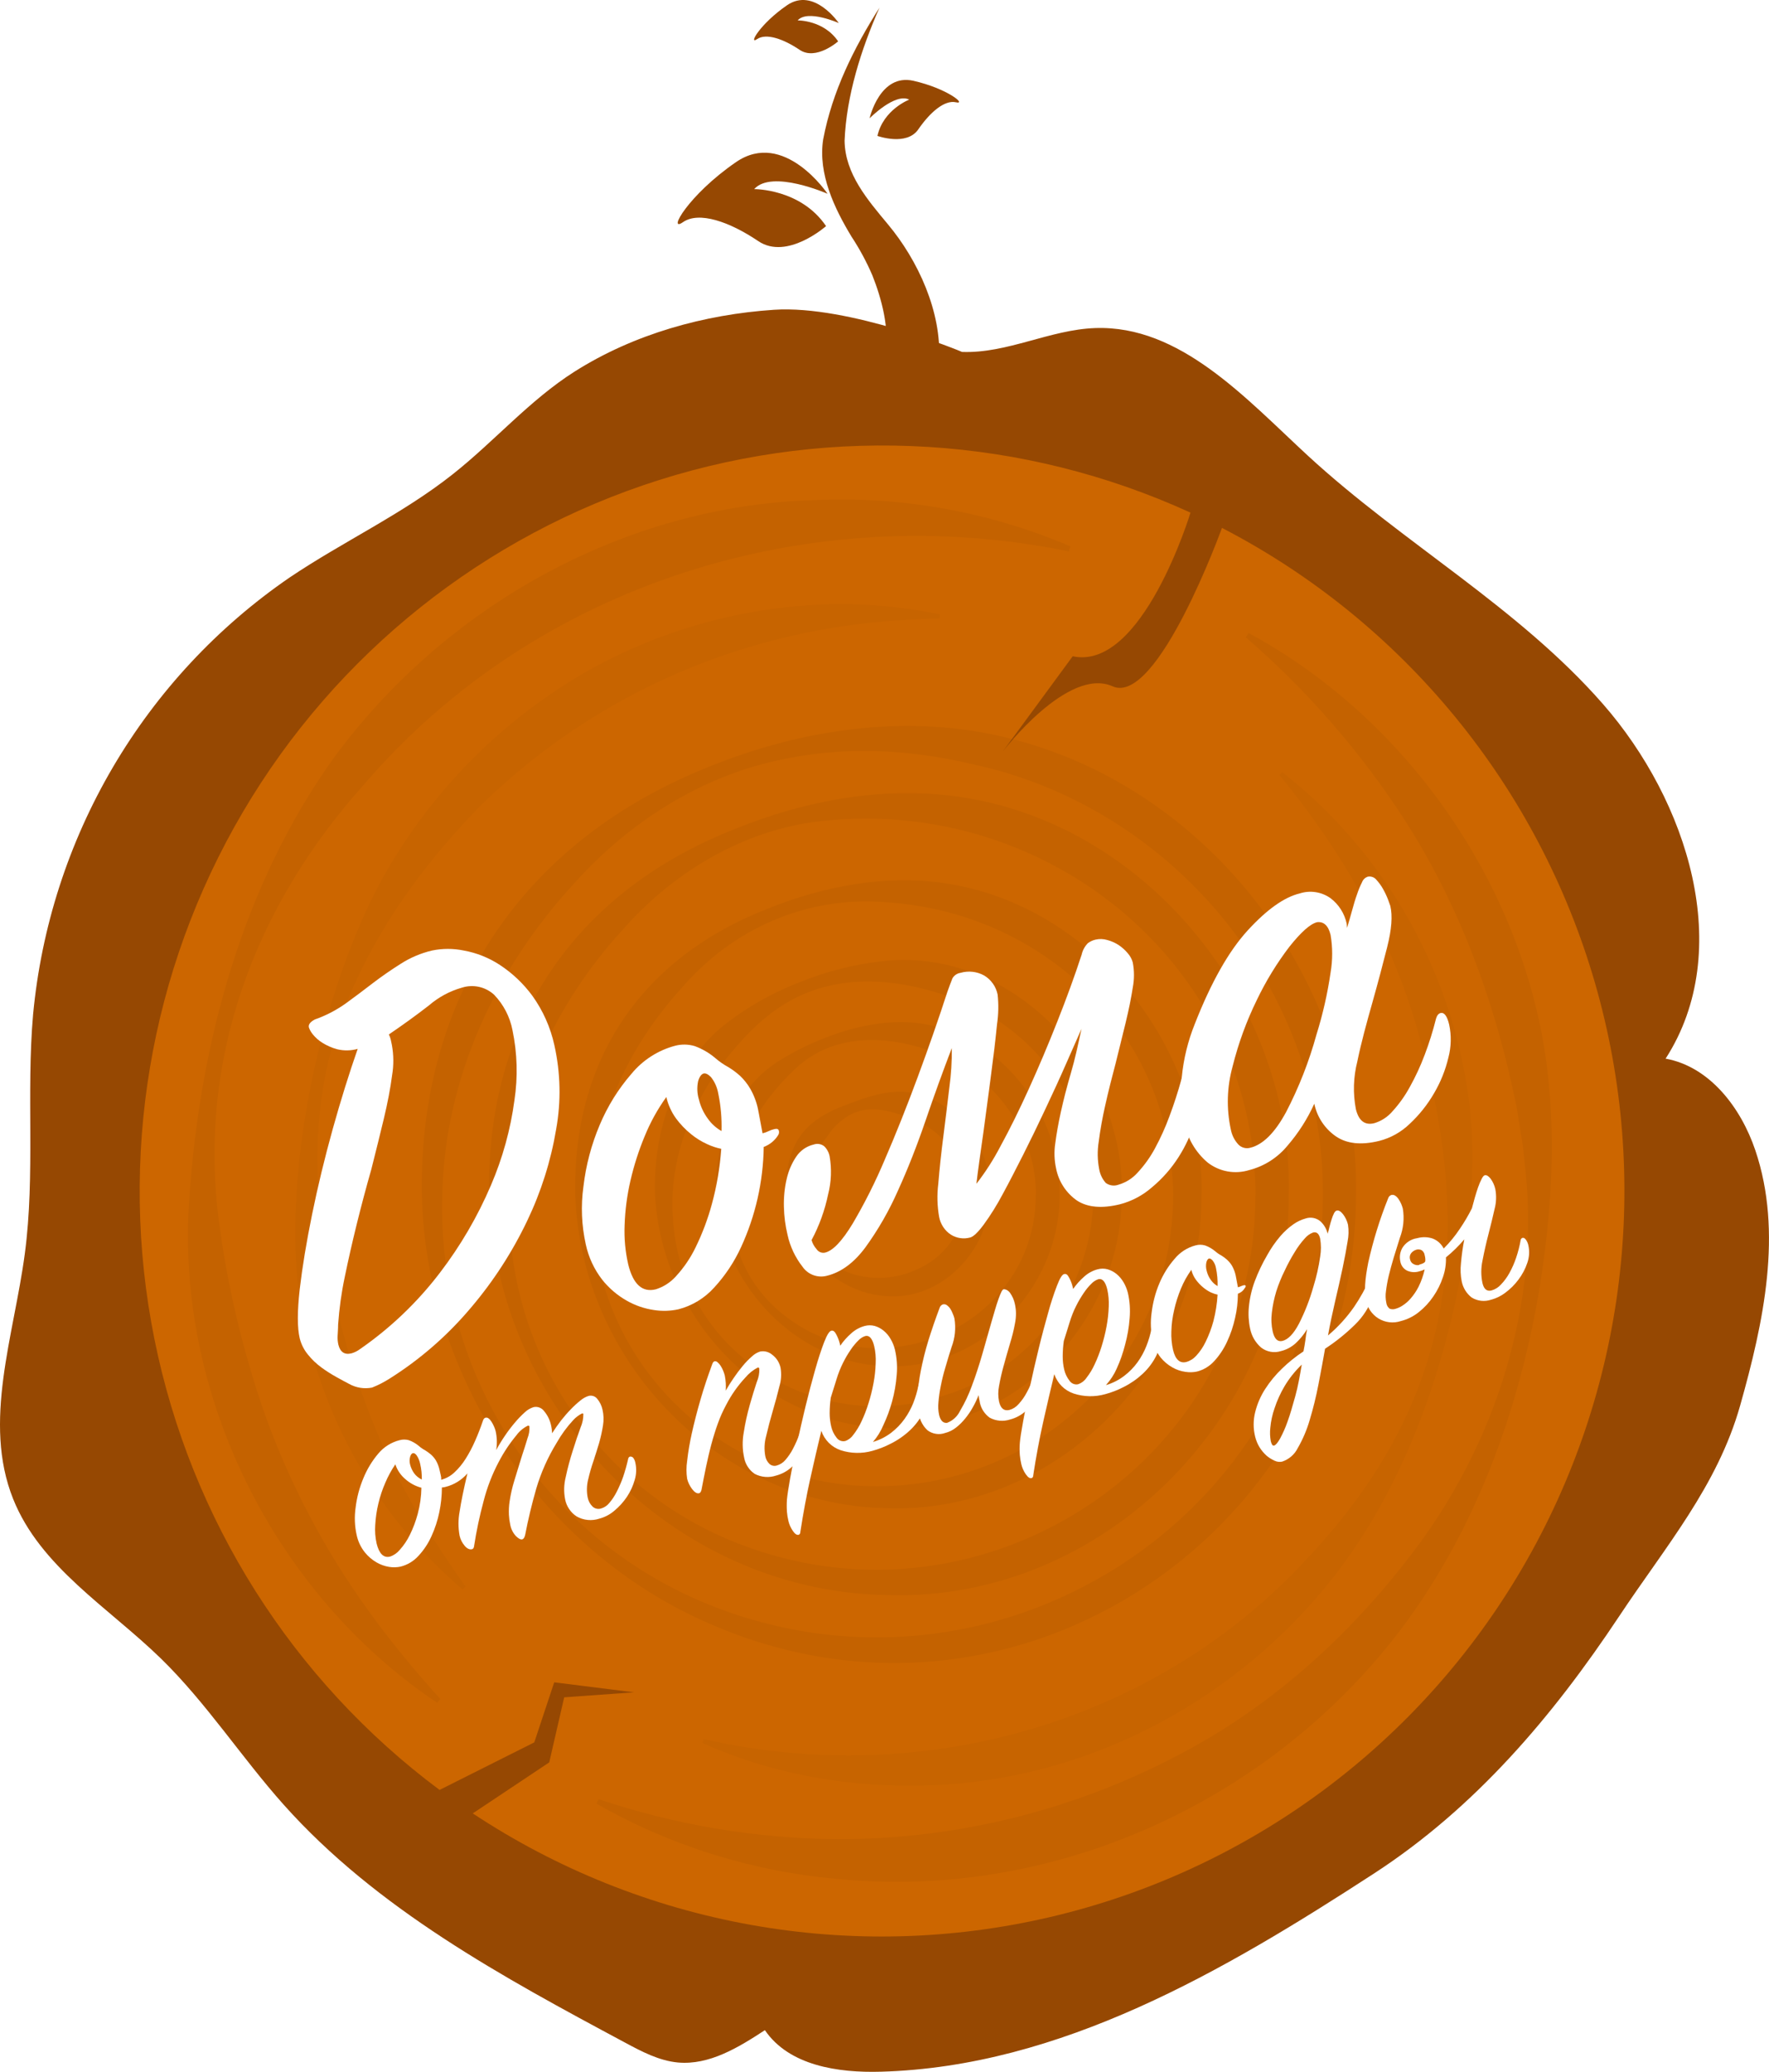 <svg width="123" height="144" viewBox="0 0 123 144" fill="none" xmlns="http://www.w3.org/2000/svg">
<path d="M53.815 21.531C48.962 21.855 44.075 23.215 39.95 25.827C36.83 27.806 34.376 30.673 31.474 32.965C27.96 35.748 23.849 37.637 20.126 40.145C15.119 43.583 10.927 48.084 7.847 53.329C4.767 58.574 2.874 64.435 2.302 70.496C1.816 76.027 2.458 81.627 1.726 87.13C0.967 92.849 -1.227 98.822 0.912 104.176C2.801 108.91 7.543 111.721 11.189 115.272C14.358 118.361 16.781 122.132 19.727 125.433C26.195 132.676 34.934 137.4 43.482 141.977C44.636 142.597 45.832 143.226 47.136 143.348C49.319 143.546 51.344 142.304 53.184 141.101C54.865 143.567 58.269 144.075 61.251 143.988C73.729 143.64 85.071 137.013 95.54 130.209C102.573 125.635 107.939 119.321 112.587 112.326C115.8 107.487 119.412 103.282 120.993 97.691C122.629 91.896 123.978 85.645 122.05 79.951C121.052 76.99 118.879 74.134 115.811 73.578C120.664 66.047 117.35 55.673 111.461 48.939C105.571 42.204 97.543 37.752 90.964 31.695C86.603 27.674 82.062 22.592 76.145 22.801C73.001 22.912 70.034 24.578 66.89 24.46C66.901 24.453 59.015 21.183 53.815 21.531Z" fill="#964802"/>
<path d="M32.871 126.035C38.728 129.909 45.31 132.546 52.216 133.784C59.121 135.022 66.206 134.835 73.037 133.235C79.868 131.635 86.303 128.655 91.949 124.478C97.595 120.3 102.334 115.012 105.876 108.936C109.419 102.86 111.691 96.124 112.554 89.137C113.417 82.151 112.853 75.062 110.896 68.302C108.939 61.542 105.631 55.252 101.172 49.818C96.714 44.383 91.199 39.916 84.964 36.691C84.964 36.691 80.478 49.092 77.359 47.7C74.239 46.309 69.733 52.223 69.733 52.223L74.585 45.613C79.438 46.657 82.776 35.63 82.776 35.63C71.17 30.322 58.016 29.512 45.85 33.356C33.684 37.2 23.365 45.426 16.881 56.449C10.398 67.472 8.209 80.513 10.735 93.06C13.261 105.606 20.323 116.771 30.563 124.404L37.149 121.099L38.535 116.925L44.082 117.62L39.229 117.968L38.189 122.49L32.871 126.035Z" fill="#CC6600"/>
<path d="M61.531 24.488C61.878 22.909 61.289 20.721 60.654 19.131C60.251 18.195 59.766 17.296 59.205 16.445C58.023 14.494 56.866 12.08 57.236 9.69C57.867 6.347 59.372 3.338 61.15 0.531C59.871 3.439 58.852 6.646 58.724 9.787C58.758 12.094 60.332 13.899 61.76 15.617C63.84 18.115 65.48 21.691 65.292 25.01L61.531 24.488Z" fill="#964802"/>
<g opacity="0.2">
<path opacity="0.2" d="M30.4 118.347C19.065 110.767 12.132 96.86 13.172 83.196C13.9 72.506 16.878 61.504 23.186 52.71C30.923 42.131 43.433 35.132 56.571 34.764C62.688 34.47 68.791 35.568 74.426 37.974L74.322 38.322C56.297 34.628 37.305 40.569 25.36 54.466C17.713 62.961 13.682 73.637 15.252 85.12C15.727 88.643 16.484 92.123 17.515 95.524C18.521 98.922 19.863 102.21 21.519 105.341C23.945 109.988 27.065 114.173 30.615 118.083L30.389 118.347H30.4Z" fill="black"/>
</g>
<g opacity="0.2">
<path opacity="0.2" d="M86.811 43.996C97.158 49.583 104.857 60.074 107.159 71.644C108.292 77.425 108.001 83.426 107.096 89.207C105.71 97.817 102.614 106.398 97.283 113.404C88.132 125.35 73.123 132.105 58.113 130.578C52.259 130.053 46.585 128.274 41.475 125.36L41.617 125.044C46.982 126.848 52.598 127.787 58.255 127.827C66.588 127.836 74.795 125.788 82.153 121.864C88.302 118.622 93.591 113.898 97.848 108.399C103.959 100.641 107.256 90.463 105.98 80.57C105.923 79.87 105.829 79.173 105.699 78.483C105.595 77.923 105.481 76.959 105.335 76.395C103.918 69.581 101.474 62.926 97.71 57.051C94.637 52.289 90.902 47.992 86.617 44.291L86.815 44.006L86.811 43.996Z" fill="black"/>
</g>
<g opacity="0.16">
<path opacity="0.16" d="M89.151 53.666C92.799 56.524 95.838 60.089 98.084 64.149C100.331 68.209 101.741 72.681 102.23 77.3C102.673 81.885 102.053 86.553 101.075 91.023C99.526 97.681 96.916 104.266 92.645 109.703C86.104 117.986 76.211 123.374 65.67 124.035C59.947 124.383 54.075 123.506 48.841 121.137L48.928 120.873C64.179 124.351 80.444 119.732 90.957 108.249C101.356 97.201 102.58 85.394 98.455 71.212C96.545 64.808 93.255 59.075 88.96 53.868L89.151 53.666Z" fill="black"/>
</g>
<g opacity="0.16">
<path opacity="0.16" d="M32.168 110.472C25.774 105.018 21.67 97.342 20.677 88.981C19.9 80.598 22.306 69.442 26.112 61.952C29.527 55.404 34.782 50.007 41.225 46.427C48.588 42.403 57.351 40.997 65.355 42.709L65.327 42.984C64.315 43.009 63.307 43.056 62.304 43.123C58.345 43.393 54.436 44.165 50.671 45.422C44.163 47.605 38.236 51.246 33.339 56.07C29.897 59.587 26.864 63.619 24.788 68.109C21.668 74.792 21.502 81.519 22.954 88.633C23.669 92.509 24.813 96.293 26.365 99.914C27.918 103.563 30.019 106.958 32.369 110.27L32.168 110.461V110.472Z" fill="black"/>
</g>
<g opacity="0.2">
<path opacity="0.2" d="M94.285 83.008C94.188 106.277 70.714 122.268 49.281 112.823C37.672 107.804 29.589 95.681 29.332 83.008C29.124 69.115 36.497 58.369 49.319 53.284C55.146 50.915 61.68 49.805 67.961 50.849C83.161 53.416 94.507 67.65 94.285 83.015V83.008ZM91.98 83.008C92.063 68.663 81.407 56.008 67.521 53.092C63.133 52.049 58.484 51.847 54.058 52.852C48.592 54.039 43.694 57.204 39.978 61.337C34.522 67.209 30.906 74.927 30.757 83.026C30.562 89.194 32.286 95.27 35.69 100.41C39.093 105.549 44.007 109.498 49.749 111.707C69.854 119.447 92.014 104.847 91.98 83.026V83.008Z" fill="black"/>
</g>
<g opacity="0.2">
<path opacity="0.2" d="M89.605 83.008C89.719 98.189 76.846 111.401 61.587 110.858C46.681 110.583 34.428 97.824 34.012 83.008C33.8 71.028 40.036 61.959 51.111 57.614C56.082 55.593 61.67 54.567 67.056 55.437C80 57.489 89.889 69.974 89.612 82.998L89.605 83.008ZM87.3 83.008C87.217 66.659 72.249 55.002 56.45 57.148C51.316 57.903 46.667 60.773 43.277 64.641C38.695 69.644 35.582 76.145 35.426 83.008C35.226 88.249 36.673 93.421 39.564 97.791C42.454 102.161 46.64 105.508 51.531 107.358C68.516 113.843 87.352 101.469 87.29 83.008H87.3Z" fill="black"/>
</g>
<g opacity="0.2">
<path opacity="0.2" d="M83.539 83.008C83.643 94.877 73.518 105.271 61.58 104.819C49.936 104.579 40.359 94.575 39.998 83.008C39.818 73.571 44.667 66.558 53.385 63.153C57.278 61.584 61.646 60.745 65.864 61.413C76.017 63.006 83.768 72.802 83.543 83.012L83.539 83.008ZM81.567 83.008C81.508 71.825 72.475 63.372 61.58 62.707C56.103 62.252 50.91 64.547 47.347 68.722C43.801 72.632 41.357 77.665 41.222 83.008C40.726 94.488 50.259 103.664 61.58 103.289C72.558 102.982 81.629 94.147 81.567 83.008Z" fill="black"/>
</g>
<g opacity="0.2">
<path opacity="0.2" d="M77.993 83.008C78.035 91.9 70.54 99.632 61.58 99.253C52.914 98.958 45.981 91.562 45.544 83.008C45.413 78.768 46.827 74.312 50.078 71.463C51.715 70.132 53.549 69.067 55.514 68.304C57.451 67.502 59.495 66.989 61.58 66.781C70.52 65.932 78.218 74.256 77.993 83.008ZM76.021 83.008C76.041 77.265 72.308 71.905 67.078 69.685C63.611 68.245 59.452 67.539 55.846 69.108C54.065 69.87 52.533 71.195 51.267 72.656C48.415 75.891 46.512 80.093 46.779 84.483C47.208 94.088 56.949 99.977 65.791 96.944C68.753 96.023 71.344 94.177 73.184 91.673C75.025 89.169 76.019 86.14 76.021 83.029V83.008Z" fill="black"/>
</g>
<g opacity="0.2">
<path opacity="0.2" d="M73.677 83.008C73.716 89.531 68.173 95.274 61.587 94.95C55.288 94.745 50.148 89.214 49.801 83.008C49.621 79.53 51.039 75.759 54.051 73.804C55.026 73.185 56.057 72.657 57.129 72.228C59.961 71.077 63.292 70.489 66.228 71.745C70.734 73.466 73.75 78.218 73.667 83.008H73.677ZM72.031 83.008C72.031 78.855 69.338 75.007 65.563 73.379C62.394 72.016 58.415 71.616 55.6 74.013C51.86 77.31 49.659 82.312 51.441 87.231C52.917 91.315 57.375 93.959 61.576 93.684C67.327 93.388 72.052 88.901 72.02 83.019L72.031 83.008Z" fill="black"/>
</g>
<g opacity="0.2">
<path opacity="0.2" d="M68.824 83.008C68.866 86.835 65.483 90.418 61.587 90.08C56.949 89.76 53.541 84.661 55.001 80.26C55.628 78.281 57.202 77.373 59.011 76.726C60.249 76.249 61.635 75.773 63.015 75.898C66.419 76.298 68.939 79.662 68.842 83.008H68.824ZM67.178 83.008C67.178 80.591 65.445 78.451 63.202 77.675C61.954 77.227 60.557 76.802 59.275 77.397C58.566 77.747 57.967 78.284 57.541 78.952C57.09 79.543 56.687 80.17 56.339 80.827C54.734 83.808 55.992 87.503 59.295 88.55C60.765 88.994 62.347 88.881 63.739 88.233C64.759 87.798 65.628 87.071 66.238 86.143C66.849 85.215 67.173 84.127 67.171 83.015L67.178 83.008Z" fill="black"/>
</g>
<path d="M57.437 15.715C57.437 15.715 54.727 18.112 52.723 16.758C50.72 15.405 48.598 14.671 47.489 15.44C46.38 16.209 47.836 13.562 51.177 11.266C54.519 8.97 57.541 13.468 57.541 13.468C57.541 13.468 53.669 11.76 52.439 13.144C52.439 13.144 55.67 13.109 57.437 15.715Z" fill="#964802"/>
<path d="M58.276 2.875C58.276 2.875 56.741 4.232 55.604 3.467C54.467 2.701 53.271 2.287 52.64 2.719C52.009 3.15 52.841 1.658 54.72 0.367C56.599 -0.923 58.321 1.602 58.321 1.602C58.321 1.602 56.155 0.635 55.462 1.418C55.462 1.418 57.275 1.39 58.276 2.875Z" fill="#964802"/>
<path d="M61.008 9.446C61.008 9.446 63.036 10.177 63.85 8.991C64.665 7.804 65.68 6.931 66.464 7.109C67.247 7.286 65.857 6.149 63.514 5.616C61.171 5.084 60.464 8.222 60.464 8.222C60.464 8.222 62.235 6.427 63.219 6.924C63.219 6.924 61.42 7.613 61.008 9.446Z" fill="#964802"/>
<g filter="url(#filter0_d_844_31)">
<path d="M24.871 70.899C24.409 71.029 23.921 71.039 23.453 70.927C23.086 70.829 22.736 70.677 22.413 70.475C22.162 70.319 21.938 70.121 21.751 69.891C21.632 69.748 21.54 69.586 21.477 69.41C21.429 69.212 21.568 69.028 21.887 68.857C22.659 68.586 23.39 68.207 24.056 67.73C24.694 67.266 25.331 66.789 25.966 66.297C26.579 65.833 27.211 65.396 27.863 64.986C28.53 64.558 29.265 64.247 30.036 64.064C30.765 63.913 31.518 63.913 32.248 64.064C33.14 64.225 33.991 64.565 34.75 65.062C35.624 65.635 36.389 66.36 37.01 67.201C37.752 68.231 38.275 69.404 38.546 70.645C38.976 72.562 39.019 74.546 38.671 76.479C38.303 78.682 37.627 80.821 36.664 82.834C35.623 85.02 34.301 87.06 32.733 88.901C31.113 90.825 29.206 92.485 27.079 93.823C26.697 94.065 26.293 94.272 25.873 94.439C25.327 94.547 24.761 94.457 24.275 94.185C24.032 94.06 23.738 93.9 23.391 93.708C23.031 93.509 22.683 93.287 22.351 93.044C21.998 92.787 21.681 92.484 21.408 92.143C21.137 91.814 20.943 91.43 20.84 91.016C20.666 90.288 20.666 89.15 20.84 87.603C21.023 86.052 21.308 84.316 21.703 82.386C22.098 80.455 22.573 78.49 23.134 76.472C23.696 74.454 24.285 72.576 24.871 70.899ZM27.038 69.897C27.094 70.008 27.137 70.125 27.166 70.245L27.245 70.614C27.376 71.314 27.382 72.031 27.263 72.733C27.145 73.639 26.954 74.642 26.691 75.742C26.427 76.841 26.136 78.019 25.817 79.276C25.459 80.53 25.124 81.788 24.812 83.05C24.5 84.312 24.219 85.548 23.97 86.758C23.739 87.851 23.585 88.959 23.509 90.073C23.509 90.386 23.481 90.651 23.474 90.866C23.465 91.064 23.483 91.261 23.526 91.454C23.653 91.976 23.958 92.178 24.441 92.06C24.645 92.001 24.838 91.907 25.01 91.781C27.136 90.312 29.018 88.516 30.587 86.459C32.017 84.591 33.208 82.55 34.133 80.385C34.945 78.499 35.496 76.509 35.769 74.472C36.014 72.853 35.968 71.204 35.634 69.602C35.455 68.673 35.01 67.816 34.355 67.135C34.057 66.863 33.693 66.674 33.299 66.588C32.906 66.502 32.496 66.522 32.112 66.645C31.272 66.884 30.494 67.303 29.831 67.873C28.972 68.541 28.041 69.216 27.038 69.897Z" fill="white"/>
<path d="M54.117 76.876C53.884 77.264 53.525 77.559 53.101 77.714C53.069 80.128 52.529 82.508 51.517 84.699C51.047 85.718 50.421 86.657 49.663 87.482C48.997 88.226 48.126 88.755 47.16 89.002C46.606 89.122 46.035 89.138 45.475 89.051C44.808 88.954 44.165 88.734 43.579 88.4C42.92 88.027 42.338 87.53 41.867 86.936C41.312 86.219 40.925 85.387 40.733 84.501C40.436 83.175 40.38 81.807 40.567 80.462C40.739 78.988 41.121 77.546 41.7 76.18C42.245 74.885 42.991 73.684 43.912 72.625C44.691 71.681 45.744 71.004 46.924 70.687C47.379 70.564 47.859 70.571 48.311 70.708C48.83 70.899 49.312 71.181 49.735 71.539C50.019 71.784 50.328 71.998 50.657 72.176C50.942 72.351 51.21 72.551 51.458 72.774C51.728 73.031 51.961 73.324 52.151 73.644C52.409 74.089 52.595 74.571 52.702 75.074L53.021 76.768C53.165 76.733 53.304 76.683 53.437 76.618C53.57 76.553 53.709 76.504 53.853 76.472C54.027 76.43 54.124 76.472 54.151 76.58C54.166 76.629 54.171 76.68 54.165 76.731C54.159 76.782 54.142 76.831 54.117 76.876ZM50.148 77.846C49.809 77.776 49.48 77.667 49.167 77.519C48.765 77.337 48.389 77.103 48.047 76.823C47.657 76.506 47.307 76.142 47.007 75.738C46.684 75.291 46.454 74.784 46.331 74.246C45.721 75.092 45.215 76.009 44.823 76.976C44.406 77.978 44.075 79.014 43.832 80.072C43.598 81.088 43.463 82.123 43.43 83.165C43.393 84.074 43.477 84.984 43.679 85.871C44.019 87.263 44.658 87.842 45.596 87.611C46.139 87.441 46.626 87.126 47.004 86.699C47.556 86.1 48.017 85.421 48.37 84.685C48.839 83.725 49.216 82.722 49.496 81.69C49.839 80.432 50.057 79.143 50.148 77.843V77.846ZM50.169 76.615C50.195 75.736 50.118 74.856 49.94 73.995C49.869 73.584 49.698 73.196 49.441 72.868C49.24 72.663 49.066 72.576 48.924 72.611C48.782 72.646 48.626 72.833 48.539 73.157C48.453 73.574 48.472 74.005 48.595 74.413C48.709 74.891 48.917 75.342 49.208 75.738C49.459 76.098 49.787 76.397 50.169 76.611V76.615Z" fill="white"/>
<path d="M66.783 65.615C67.057 65.535 67.344 65.51 67.628 65.543C67.912 65.575 68.187 65.663 68.436 65.803C68.674 65.946 68.879 66.137 69.039 66.364C69.199 66.591 69.31 66.849 69.365 67.122C69.44 67.809 69.426 68.504 69.324 69.188C69.22 70.252 69.078 71.442 68.901 72.764C68.724 74.086 68.554 75.428 68.363 76.796C68.173 78.163 67.996 79.335 67.892 80.274C68.523 79.461 69.08 78.593 69.556 77.679C70.191 76.52 70.849 75.192 71.528 73.696C72.208 72.2 72.868 70.64 73.511 69.014C74.156 67.391 74.721 65.838 75.206 64.356C75.274 64.051 75.425 63.772 75.643 63.549C75.801 63.433 75.982 63.35 76.173 63.306C76.444 63.242 76.726 63.252 76.991 63.333C77.27 63.407 77.536 63.525 77.778 63.681C78.017 63.841 78.232 64.034 78.416 64.255C78.579 64.439 78.698 64.658 78.763 64.895C78.872 65.47 78.872 66.06 78.763 66.635C78.652 67.358 78.487 68.17 78.27 69.07C78.053 69.969 77.822 70.906 77.577 71.88C77.307 72.885 77.066 73.853 76.856 74.785C76.646 75.717 76.492 76.573 76.395 77.352C76.294 77.983 76.305 78.627 76.426 79.255C76.486 79.612 76.644 79.944 76.884 80.215C77.01 80.308 77.158 80.368 77.314 80.389C77.469 80.411 77.628 80.392 77.775 80.337C78.289 80.188 78.751 79.895 79.106 79.492C79.575 78.986 79.978 78.423 80.305 77.815C80.696 77.093 81.035 76.343 81.317 75.571C81.629 74.74 81.906 73.884 82.146 73.011C82.16 72.918 82.2 72.831 82.261 72.759C82.323 72.688 82.403 72.635 82.492 72.607C82.56 72.598 82.63 72.605 82.695 72.629C82.759 72.653 82.817 72.692 82.863 72.743C83.048 72.964 83.168 73.233 83.21 73.519C83.389 74.318 83.348 75.151 83.092 75.929C82.825 76.814 82.437 77.657 81.938 78.434C81.435 79.221 80.814 79.924 80.097 80.521C79.457 81.081 78.697 81.485 77.875 81.7C76.624 82.007 75.629 81.919 74.897 81.45C74.13 80.923 73.602 80.112 73.428 79.196C73.306 78.632 73.287 78.051 73.372 77.481C73.456 76.823 73.584 76.089 73.764 75.275C73.944 74.461 74.17 73.564 74.457 72.59C74.745 71.616 74.956 70.624 75.199 69.504C74.891 70.2 74.506 71.063 74.076 72.047C73.646 73.032 73.168 74.054 72.672 75.112C72.176 76.169 71.667 77.22 71.15 78.243C70.634 79.265 70.145 80.215 69.688 81.053C69.305 81.772 68.873 82.462 68.395 83.12C67.996 83.655 67.68 83.954 67.455 84.01C67.231 84.071 66.996 84.085 66.766 84.051C66.535 84.017 66.315 83.935 66.117 83.812C65.905 83.673 65.723 83.492 65.583 83.28C65.442 83.069 65.346 82.831 65.299 82.581C65.165 81.82 65.145 81.044 65.24 80.278C65.323 79.262 65.438 78.173 65.587 77.022C65.736 75.87 65.871 74.729 66.006 73.606C66.132 72.691 66.19 71.767 66.18 70.844C65.565 72.444 64.958 74.119 64.36 75.87C63.761 77.621 63.118 79.253 62.429 80.765C61.822 82.142 61.071 83.451 60.19 84.671C59.386 85.763 58.484 86.43 57.486 86.671C57.174 86.752 56.845 86.734 56.543 86.621C56.241 86.508 55.981 86.305 55.798 86.038C55.29 85.389 54.934 84.632 54.758 83.826C54.603 83.182 54.518 82.523 54.505 81.86C54.489 81.216 54.553 80.572 54.696 79.944C54.82 79.39 55.045 78.864 55.361 78.392C55.645 77.965 56.08 77.663 56.578 77.547C56.7 77.504 56.831 77.492 56.959 77.513C57.087 77.534 57.208 77.588 57.309 77.669C57.502 77.857 57.632 78.1 57.684 78.364C57.837 79.244 57.802 80.147 57.58 81.012C57.349 82.121 56.962 83.192 56.429 84.191C56.496 84.423 56.615 84.637 56.775 84.817C56.839 84.914 56.93 84.989 57.037 85.032C57.145 85.075 57.263 85.084 57.375 85.057C57.916 84.925 58.553 84.255 59.285 83.047C60.13 81.612 60.878 80.122 61.524 78.587C62.287 76.825 63.051 74.909 63.816 72.84C64.581 70.772 65.267 68.801 65.875 66.927C66.017 66.527 66.131 66.231 66.221 66.001C66.279 65.898 66.36 65.81 66.457 65.743C66.555 65.676 66.666 65.632 66.783 65.615Z" fill="white"/>
<path d="M93.661 62.492C93.779 62.109 93.893 61.709 94.007 61.295C94.122 60.881 94.229 60.502 94.354 60.164C94.448 59.875 94.564 59.594 94.701 59.322C94.733 59.234 94.784 59.154 94.85 59.088C94.915 59.021 94.995 58.97 95.082 58.936C95.194 58.909 95.311 58.914 95.421 58.951C95.53 58.988 95.626 59.055 95.699 59.145C95.885 59.346 96.045 59.569 96.177 59.809C96.311 60.049 96.427 60.298 96.524 60.554C96.614 60.801 96.663 60.937 96.67 60.964C96.833 61.66 96.763 62.589 96.455 63.813C96.146 65.038 95.803 66.332 95.415 67.706C95.027 69.08 94.649 70.444 94.375 71.779C94.1 72.86 94.066 73.988 94.274 75.084C94.472 75.898 94.895 76.225 95.55 76.065C96.043 75.919 96.484 75.632 96.819 75.241C97.284 74.731 97.687 74.167 98.018 73.56C98.421 72.84 98.768 72.09 99.058 71.317C99.371 70.494 99.635 69.653 99.848 68.798C99.914 68.572 100.018 68.45 100.16 68.409C100.417 68.346 100.618 68.61 100.76 69.205C100.925 69.965 100.907 70.753 100.708 71.505C100.501 72.38 100.163 73.218 99.706 73.992C99.252 74.775 98.686 75.486 98.025 76.103C97.431 76.681 96.698 77.092 95.897 77.296C94.644 77.603 93.639 77.496 92.881 76.976C92.111 76.442 91.575 75.632 91.383 74.712C90.909 75.763 90.285 76.74 89.532 77.613C88.844 78.456 87.905 79.056 86.853 79.325C86.365 79.475 85.849 79.506 85.347 79.415C84.845 79.323 84.373 79.112 83.969 78.799C83.134 78.091 82.563 77.12 82.35 76.044C82.117 75.003 82.056 73.93 82.17 72.868C82.293 71.595 82.599 70.346 83.078 69.16C84.213 66.263 85.442 64.094 86.766 62.652C88.091 61.209 89.292 60.357 90.371 60.095C90.728 59.98 91.107 59.95 91.477 60.007C91.848 60.063 92.2 60.206 92.507 60.422C93.085 60.858 93.487 61.489 93.637 62.199L93.661 62.492ZM91.532 69.918C91.975 68.504 92.304 67.057 92.517 65.591C92.663 64.728 92.663 63.846 92.517 62.982C92.361 62.335 92.046 62.039 91.578 62.095C91.096 62.213 90.458 62.791 89.661 63.789C88.781 64.942 88.021 66.182 87.394 67.49C86.672 68.963 86.107 70.508 85.709 72.099C85.308 73.536 85.264 75.049 85.581 76.507C85.655 76.897 85.838 77.259 86.108 77.55C86.213 77.657 86.344 77.734 86.488 77.773C86.633 77.813 86.785 77.812 86.929 77.773C87.814 77.557 88.646 76.729 89.425 75.289C90.314 73.578 91.02 71.778 91.532 69.918Z" fill="white"/>
<path d="M44.023 99.312C44.1 99.415 44.153 99.534 44.175 99.66C44.264 100.05 44.251 100.456 44.137 100.84C44.02 101.263 43.836 101.664 43.593 102.029C43.348 102.395 43.051 102.723 42.712 103.003C42.411 103.261 42.056 103.448 41.673 103.549C41.412 103.636 41.137 103.667 40.864 103.64C40.591 103.613 40.327 103.529 40.089 103.393C39.886 103.259 39.711 103.086 39.575 102.884C39.438 102.683 39.343 102.456 39.295 102.217C39.192 101.7 39.206 101.166 39.336 100.655C39.468 100.036 39.631 99.424 39.825 98.822C40.014 98.217 40.197 97.675 40.373 97.198C40.5 96.91 40.564 96.598 40.56 96.283C40.56 96.241 40.518 96.227 40.463 96.241C40.228 96.359 40.017 96.521 39.842 96.718C39.404 97.192 39.023 97.716 38.705 98.279C38.093 99.275 37.615 100.347 37.284 101.469C36.976 102.544 36.719 103.616 36.515 104.677C36.473 104.862 36.404 104.966 36.307 104.99C36.199 105.014 36.057 104.941 35.877 104.767C35.672 104.546 35.533 104.271 35.478 103.974C35.428 103.745 35.397 103.512 35.385 103.278C35.371 102.969 35.388 102.659 35.433 102.353C35.505 101.863 35.615 101.379 35.762 100.906C35.926 100.358 36.089 99.826 36.251 99.309C36.418 98.805 36.563 98.352 36.681 97.956C36.782 97.701 36.826 97.427 36.813 97.152C36.813 97.097 36.757 97.079 36.691 97.093C36.382 97.248 36.113 97.474 35.908 97.754C35.433 98.325 35.02 98.945 34.678 99.605C34.219 100.47 33.866 101.386 33.624 102.335C33.345 103.366 33.124 104.411 32.962 105.466C32.948 105.584 32.899 105.654 32.816 105.675C32.653 105.713 32.469 105.633 32.303 105.428C32.132 105.228 32.013 104.989 31.956 104.732C31.853 104.183 31.853 103.619 31.956 103.069C32.06 102.374 32.242 101.485 32.501 100.405C32.101 100.868 31.568 101.197 30.975 101.344C30.894 101.366 30.81 101.379 30.726 101.382C30.724 101.959 30.663 102.533 30.546 103.097C30.428 103.675 30.244 104.238 29.998 104.774C29.774 105.274 29.469 105.733 29.097 106.134C28.767 106.501 28.336 106.761 27.859 106.882C27.597 106.939 27.327 106.946 27.062 106.903C26.749 106.854 26.448 106.747 26.174 106.586C25.865 106.406 25.591 106.17 25.367 105.891C25.09 105.544 24.897 105.138 24.802 104.704C24.659 104.073 24.634 103.421 24.726 102.781C24.81 102.078 24.992 101.391 25.266 100.739C25.52 100.115 25.871 99.536 26.306 99.024C26.691 98.566 27.208 98.241 27.786 98.095C27.995 98.037 28.216 98.037 28.424 98.095C28.677 98.186 28.911 98.32 29.117 98.492C29.252 98.611 29.399 98.713 29.558 98.798C29.696 98.883 29.828 98.978 29.953 99.083C30.087 99.2 30.204 99.336 30.299 99.486C30.425 99.703 30.515 99.938 30.566 100.182C30.629 100.443 30.663 100.607 30.674 100.676C30.68 100.733 30.68 100.79 30.674 100.847C31.016 100.758 31.331 100.585 31.589 100.342C31.892 100.061 32.157 99.74 32.376 99.389C32.627 98.992 32.847 98.575 33.034 98.144C33.236 97.688 33.416 97.225 33.575 96.752C33.617 96.624 33.679 96.55 33.759 96.533C33.898 96.498 34.036 96.596 34.178 96.822C34.306 97.021 34.402 97.24 34.463 97.469C34.559 97.901 34.571 98.347 34.501 98.784C34.68 98.45 34.877 98.126 35.09 97.813C35.303 97.494 35.535 97.188 35.783 96.895C35.997 96.637 36.228 96.396 36.477 96.171C36.652 95.999 36.866 95.872 37.1 95.799C37.239 95.768 37.383 95.779 37.515 95.831C37.647 95.882 37.761 95.972 37.842 96.088C38.069 96.36 38.228 96.682 38.307 97.027C38.354 97.22 38.381 97.417 38.386 97.615C38.574 97.323 38.778 97.031 39.004 96.735C39.22 96.458 39.451 96.193 39.697 95.942C39.905 95.724 40.127 95.521 40.362 95.333C40.528 95.192 40.72 95.085 40.927 95.02C41.036 94.991 41.151 94.995 41.257 95.031C41.364 95.067 41.458 95.133 41.527 95.222C41.709 95.441 41.835 95.701 41.894 95.98C41.975 96.334 41.986 96.7 41.929 97.058C41.865 97.468 41.776 97.874 41.662 98.272C41.537 98.693 41.406 99.118 41.264 99.542C41.115 99.971 40.991 100.408 40.889 100.85C40.793 101.251 40.783 101.669 40.861 102.075C40.908 102.32 41.029 102.545 41.208 102.718C41.285 102.786 41.377 102.834 41.477 102.856C41.578 102.879 41.682 102.876 41.78 102.847C42.008 102.784 42.21 102.652 42.359 102.468C42.562 102.231 42.736 101.971 42.875 101.692C43.052 101.351 43.203 100.997 43.33 100.634C43.467 100.228 43.583 99.815 43.676 99.396C43.681 99.359 43.696 99.323 43.72 99.294C43.743 99.265 43.775 99.244 43.811 99.233C43.85 99.231 43.889 99.237 43.925 99.251C43.962 99.264 43.995 99.285 44.023 99.312ZM29.291 101.4C28.88 101.288 28.501 101.084 28.181 100.801C27.861 100.53 27.621 100.175 27.488 99.775C27.216 100.174 26.983 100.6 26.795 101.045C26.587 101.517 26.424 102.007 26.306 102.509C26.19 102.993 26.118 103.487 26.091 103.984C26.059 104.42 26.092 104.859 26.188 105.285C26.362 105.981 26.67 106.298 27.121 106.186C27.386 106.097 27.62 105.934 27.797 105.717C28.075 105.409 28.308 105.063 28.49 104.69C28.723 104.22 28.909 103.727 29.045 103.219C29.205 102.622 29.292 102.007 29.301 101.389L29.291 101.4ZM29.329 100.847C29.338 100.476 29.3 100.105 29.215 99.744C29.173 99.533 29.091 99.332 28.972 99.153C28.878 99.031 28.792 98.979 28.708 98.999C28.625 99.02 28.563 99.1 28.518 99.243C28.468 99.426 28.468 99.62 28.518 99.803C28.573 100.012 28.664 100.21 28.788 100.387C28.93 100.582 29.12 100.737 29.339 100.836L29.329 100.847Z" fill="white"/>
<path d="M50.46 94.655C50.619 94.369 50.806 94.074 51.014 93.771C51.209 93.483 51.419 93.204 51.642 92.936C51.834 92.701 52.047 92.482 52.276 92.282C52.439 92.122 52.637 92.003 52.855 91.934C53.003 91.906 53.156 91.911 53.302 91.95C53.448 91.99 53.583 92.061 53.697 92.16C53.991 92.381 54.195 92.701 54.273 93.061C54.347 93.498 54.319 93.946 54.189 94.369C54.054 94.915 53.902 95.486 53.728 96.074C53.555 96.662 53.403 97.246 53.271 97.813C53.146 98.267 53.126 98.742 53.212 99.205C53.249 99.414 53.353 99.605 53.507 99.751C53.573 99.809 53.653 99.849 53.739 99.868C53.825 99.887 53.914 99.884 53.999 99.859C54.23 99.797 54.438 99.667 54.595 99.486C54.807 99.245 54.989 98.979 55.136 98.693C55.318 98.348 55.474 97.99 55.604 97.622C55.745 97.225 55.873 96.818 55.989 96.401C55.989 96.279 56.044 96.213 56.113 96.196C56.183 96.178 56.235 96.213 56.318 96.286C56.411 96.382 56.475 96.503 56.502 96.634C56.583 97.009 56.566 97.398 56.453 97.764C56.33 98.188 56.147 98.591 55.909 98.961C55.667 99.342 55.37 99.686 55.028 99.98C54.725 100.253 54.361 100.45 53.968 100.554C53.724 100.637 53.467 100.669 53.211 100.649C52.955 100.629 52.705 100.558 52.477 100.44C52.287 100.311 52.124 100.146 51.998 99.953C51.872 99.761 51.785 99.546 51.742 99.319C51.615 98.738 51.606 98.137 51.714 97.552C51.814 96.911 51.953 96.277 52.13 95.653C52.301 95.048 52.467 94.508 52.626 94.035C52.748 93.749 52.806 93.439 52.796 93.127C52.779 93.061 52.744 93.034 52.688 93.047C52.358 93.22 52.065 93.457 51.825 93.743C51.299 94.308 50.852 94.942 50.498 95.629C50.27 96.046 50.075 96.481 49.915 96.93C49.745 97.396 49.596 97.883 49.458 98.394C49.319 98.906 49.201 99.438 49.09 99.956C48.98 100.474 48.876 101.02 48.775 101.549C48.737 101.688 48.681 101.768 48.615 101.782C48.463 101.821 48.3 101.723 48.123 101.494C47.959 101.281 47.842 101.037 47.777 100.777C47.715 100.369 47.715 99.954 47.777 99.546C47.851 98.892 47.961 98.243 48.106 97.601C48.269 96.867 48.47 96.091 48.709 95.263C48.948 94.436 49.219 93.632 49.517 92.828C49.558 92.7 49.614 92.63 49.683 92.613C49.721 92.606 49.761 92.609 49.798 92.621C49.834 92.633 49.868 92.654 49.895 92.682C49.976 92.751 50.046 92.832 50.103 92.922C50.175 93.031 50.236 93.148 50.283 93.27C50.329 93.377 50.366 93.487 50.394 93.601C50.464 93.947 50.486 94.302 50.46 94.655Z" fill="white"/>
<path d="M60.696 98.22C61.155 98.085 61.586 97.867 61.968 97.577C62.322 97.305 62.633 96.983 62.894 96.62C63.143 96.272 63.349 95.894 63.507 95.496C63.657 95.113 63.773 94.717 63.854 94.314C63.874 94.168 63.926 94.084 64.01 94.063C64.159 94.025 64.273 94.171 64.356 94.495C64.507 95.035 64.459 95.611 64.221 96.119C63.984 96.608 63.659 97.048 63.261 97.417C62.863 97.789 62.414 98.1 61.926 98.342C61.52 98.553 61.092 98.719 60.651 98.839C59.93 99.041 59.165 99.025 58.453 98.794C58.141 98.688 57.857 98.511 57.623 98.277C57.39 98.043 57.214 97.758 57.108 97.445C56.855 98.488 56.602 99.591 56.342 100.753C56.082 101.914 55.853 103.153 55.649 104.468C55.649 104.586 55.593 104.656 55.524 104.673C55.403 104.701 55.267 104.61 55.122 104.395C54.977 104.185 54.873 103.948 54.817 103.699C54.766 103.491 54.732 103.279 54.716 103.066C54.696 102.787 54.696 102.507 54.716 102.228C54.744 101.918 54.82 101.414 54.945 100.718C55.07 100.022 55.226 99.243 55.41 98.38C55.593 97.517 55.791 96.641 56.016 95.716C56.242 94.79 56.463 93.959 56.682 93.19C56.9 92.421 57.105 91.799 57.302 91.287C57.5 90.776 57.666 90.519 57.801 90.487C57.937 90.456 58.041 90.543 58.148 90.748C58.252 90.943 58.332 91.15 58.387 91.364L58.425 91.527C58.643 91.209 58.9 90.92 59.191 90.668C59.458 90.424 59.779 90.249 60.127 90.157C60.354 90.095 60.594 90.095 60.821 90.157C61.048 90.223 61.259 90.336 61.441 90.487C61.636 90.648 61.801 90.844 61.926 91.065C62.06 91.293 62.16 91.539 62.224 91.795C62.359 92.373 62.401 92.968 62.349 93.559C62.302 94.184 62.194 94.802 62.027 95.406C61.873 95.971 61.67 96.522 61.42 97.051C61.242 97.477 60.998 97.872 60.696 98.22ZM57.763 95.145C57.714 95.502 57.688 95.863 57.687 96.224C57.687 96.528 57.722 96.832 57.791 97.128C57.853 97.417 57.981 97.687 58.165 97.918C58.231 98.014 58.324 98.088 58.432 98.13C58.54 98.172 58.659 98.181 58.772 98.154C59.002 98.072 59.2 97.918 59.337 97.716C59.561 97.429 59.75 97.118 59.902 96.787C60.093 96.38 60.255 95.961 60.387 95.531C60.532 95.075 60.648 94.611 60.734 94.14C60.822 93.681 60.873 93.216 60.886 92.748C60.908 92.348 60.873 91.946 60.782 91.555C60.651 91.016 60.436 90.783 60.158 90.859C59.978 90.917 59.816 91.02 59.687 91.159C59.488 91.356 59.309 91.572 59.153 91.806C58.953 92.097 58.773 92.403 58.616 92.721C58.437 93.079 58.289 93.453 58.172 93.837L57.763 95.145Z" fill="white"/>
<path d="M68.044 94.964C67.932 95.25 67.8 95.528 67.649 95.796C67.496 96.075 67.317 96.339 67.115 96.585C66.926 96.822 66.71 97.036 66.471 97.222C66.25 97.399 65.993 97.526 65.719 97.594C65.515 97.667 65.296 97.689 65.082 97.656C64.868 97.624 64.665 97.54 64.491 97.41C64.192 97.132 63.987 96.767 63.906 96.366C63.81 95.927 63.776 95.476 63.805 95.027C63.836 94.432 63.91 93.84 64.027 93.256C64.165 92.552 64.34 91.855 64.55 91.169C64.781 90.425 65.044 89.664 65.337 88.887C65.353 88.834 65.382 88.784 65.422 88.745C65.461 88.705 65.509 88.675 65.562 88.657C65.609 88.646 65.658 88.645 65.706 88.654C65.753 88.664 65.798 88.684 65.836 88.713C65.928 88.778 66.007 88.859 66.069 88.953C66.141 89.062 66.2 89.179 66.245 89.301C66.293 89.406 66.331 89.514 66.36 89.625C66.475 90.306 66.404 91.005 66.155 91.649C66.01 92.108 65.868 92.567 65.732 93.041C65.603 93.469 65.496 93.903 65.41 94.342C65.333 94.715 65.279 95.092 65.251 95.472C65.22 95.765 65.237 96.061 65.299 96.349C65.393 96.735 65.576 96.916 65.843 96.895C66.244 96.745 66.571 96.444 66.755 96.056C67.083 95.504 67.358 94.922 67.576 94.317C67.833 93.639 68.072 92.905 68.301 92.115C68.53 91.326 68.72 90.626 68.914 89.962C69.109 89.298 69.261 88.745 69.421 88.299C69.58 87.854 69.691 87.603 69.798 87.603C69.906 87.603 70.079 87.656 70.232 87.861C70.39 88.085 70.502 88.338 70.561 88.605C70.61 88.815 70.637 89.03 70.641 89.245C70.645 89.495 70.622 89.745 70.571 89.99C70.484 90.46 70.368 90.925 70.225 91.381C70.076 91.889 69.93 92.394 69.791 92.898C69.653 93.402 69.545 93.875 69.466 94.317C69.391 94.682 69.391 95.058 69.466 95.423C69.58 95.893 69.812 96.084 70.19 95.994C70.437 95.924 70.658 95.782 70.824 95.587C71.05 95.342 71.242 95.068 71.396 94.773C71.585 94.424 71.747 94.061 71.882 93.688C72.027 93.284 72.159 92.87 72.273 92.446C72.281 92.401 72.301 92.359 72.331 92.324C72.361 92.29 72.4 92.264 72.443 92.251C72.476 92.247 72.509 92.251 72.54 92.262C72.57 92.274 72.598 92.293 72.62 92.317C72.709 92.424 72.766 92.555 72.786 92.693C72.872 93.08 72.854 93.483 72.734 93.862C72.608 94.289 72.423 94.697 72.183 95.072C71.945 95.455 71.648 95.798 71.303 96.088C70.998 96.357 70.635 96.552 70.242 96.655C70.008 96.733 69.761 96.763 69.515 96.742C69.27 96.721 69.031 96.65 68.814 96.533C68.452 96.273 68.204 95.883 68.121 95.444C68.121 95.375 68.093 95.305 68.082 95.236C68.072 95.166 68.048 95.044 68.044 94.964Z" fill="white"/>
<path d="M76.897 94.269C77.357 94.135 77.789 93.916 78.17 93.625C78.524 93.355 78.837 93.034 79.099 92.672C79.349 92.323 79.555 91.944 79.712 91.545C79.864 91.163 79.98 90.769 80.059 90.366C80.083 90.219 80.135 90.132 80.215 90.115C80.364 90.077 80.478 90.219 80.561 90.546C80.712 91.091 80.662 91.671 80.419 92.181C80.18 92.67 79.854 93.11 79.456 93.479C79.058 93.85 78.608 94.162 78.121 94.404C77.715 94.615 77.287 94.78 76.846 94.898C76.126 95.102 75.362 95.086 74.651 94.853C74.339 94.748 74.055 94.572 73.821 94.338C73.588 94.105 73.412 93.82 73.306 93.507C73.055 94.55 72.798 95.653 72.537 96.815C72.276 97.977 72.045 99.214 71.844 100.527C71.844 100.648 71.788 100.718 71.722 100.732C71.597 100.763 71.466 100.669 71.32 100.457C71.174 100.247 71.07 100.011 71.012 99.761C70.964 99.553 70.93 99.341 70.911 99.128C70.889 98.848 70.889 98.567 70.911 98.286C70.935 97.977 71.012 97.476 71.14 96.777C71.268 96.077 71.421 95.302 71.601 94.442C71.781 93.583 71.986 92.703 72.211 91.774C72.436 90.846 72.658 90.018 72.877 89.249C73.051 88.605 73.258 87.969 73.497 87.346C73.691 86.849 73.844 86.581 73.996 86.549C74.149 86.518 74.232 86.605 74.343 86.81C74.447 87.004 74.526 87.209 74.579 87.423L74.617 87.586C74.835 87.27 75.093 86.982 75.383 86.73C75.65 86.486 75.972 86.31 76.322 86.219C76.549 86.158 76.788 86.158 77.015 86.219C77.243 86.287 77.455 86.399 77.639 86.549C77.834 86.712 77.998 86.907 78.125 87.127C78.259 87.356 78.359 87.603 78.423 87.861C78.554 88.438 78.595 89.032 78.544 89.621C78.498 90.247 78.392 90.867 78.225 91.472C78.08 92.037 77.887 92.589 77.646 93.121C77.459 93.541 77.207 93.928 76.897 94.269ZM73.969 91.197C73.919 91.554 73.893 91.915 73.892 92.275C73.891 92.58 73.925 92.883 73.993 93.18C74.057 93.467 74.185 93.735 74.367 93.966C74.432 94.064 74.526 94.139 74.635 94.181C74.744 94.223 74.864 94.231 74.977 94.203C75.208 94.122 75.406 93.968 75.542 93.764C75.767 93.478 75.956 93.166 76.107 92.835C76.298 92.43 76.46 92.011 76.593 91.583C76.736 91.127 76.852 90.662 76.939 90.192C77.025 89.732 77.076 89.267 77.092 88.8C77.11 88.4 77.075 87.998 76.988 87.607C76.856 87.068 76.641 86.831 76.36 86.911C76.182 86.973 76.022 87.077 75.892 87.214C75.692 87.409 75.513 87.624 75.359 87.858C75.159 88.15 74.979 88.455 74.821 88.772C74.641 89.131 74.493 89.505 74.377 89.889L73.969 91.197Z" fill="white"/>
<path d="M86.558 87.516C86.448 87.703 86.276 87.844 86.073 87.917C86.069 88.484 86.003 89.05 85.876 89.604C85.75 90.176 85.562 90.733 85.314 91.263C85.089 91.752 84.79 92.203 84.427 92.599C84.107 92.954 83.689 93.207 83.227 93.326C82.963 93.383 82.69 93.39 82.423 93.347C82.103 93.303 81.795 93.198 81.515 93.037C81.2 92.859 80.921 92.623 80.693 92.341C80.427 91.996 80.241 91.596 80.149 91.169C80.008 90.534 79.982 89.879 80.073 89.235C80.156 88.531 80.338 87.842 80.614 87.189C80.874 86.569 81.232 85.995 81.674 85.489C82.046 85.035 82.551 84.71 83.116 84.56C83.336 84.497 83.569 84.497 83.789 84.56C84.041 84.65 84.276 84.784 84.482 84.956C84.618 85.074 84.767 85.177 84.926 85.262C85.063 85.345 85.192 85.44 85.311 85.548C85.445 85.67 85.562 85.81 85.657 85.965C85.782 86.181 85.871 86.416 85.921 86.661L86.073 87.468C86.143 87.453 86.21 87.43 86.274 87.398C86.339 87.369 86.406 87.345 86.475 87.329C86.555 87.308 86.603 87.329 86.617 87.381C86.615 87.432 86.594 87.48 86.558 87.516ZM84.659 87.979C84.496 87.946 84.338 87.893 84.187 87.823C83.995 87.73 83.816 87.613 83.653 87.475C83.468 87.322 83.301 87.147 83.158 86.953C83.005 86.745 82.896 86.508 82.835 86.257C82.544 86.662 82.301 87.1 82.111 87.562C81.911 88.042 81.754 88.539 81.64 89.047C81.525 89.533 81.46 90.03 81.445 90.529C81.428 90.964 81.468 91.399 81.563 91.823C81.726 92.494 82.035 92.773 82.482 92.661C82.749 92.585 82.99 92.434 83.175 92.227C83.439 91.94 83.659 91.615 83.827 91.263C84.052 90.804 84.233 90.324 84.368 89.83C84.525 89.224 84.623 88.604 84.659 87.979ZM84.659 87.391C84.671 86.97 84.634 86.548 84.548 86.135C84.515 85.939 84.433 85.755 84.309 85.6C84.212 85.499 84.132 85.457 84.063 85.471C83.993 85.485 83.921 85.579 83.879 85.736C83.838 85.935 83.846 86.142 83.903 86.337C83.959 86.566 84.059 86.781 84.198 86.97C84.322 87.144 84.483 87.288 84.669 87.391H84.659Z" fill="white"/>
<path d="M95.467 88.094C95.209 88.841 94.779 89.517 94.212 90.066C93.575 90.692 92.879 91.252 92.132 91.74C91.993 92.54 91.841 93.371 91.668 94.244C91.509 95.072 91.307 95.89 91.064 96.697C90.867 97.376 90.589 98.028 90.236 98.641C90.126 98.864 89.972 99.062 89.785 99.224C89.597 99.387 89.379 99.51 89.144 99.587C88.967 99.624 88.783 99.601 88.621 99.521C88.42 99.432 88.234 99.315 88.066 99.173C87.877 99.002 87.712 98.806 87.577 98.589C87.438 98.361 87.335 98.112 87.272 97.852C87.133 97.294 87.133 96.711 87.272 96.154C87.413 95.582 87.647 95.038 87.966 94.543C88.303 94.019 88.703 93.536 89.154 93.107C89.609 92.667 90.103 92.271 90.631 91.924C90.683 91.666 90.728 91.406 90.766 91.138C90.793 90.883 90.832 90.63 90.884 90.379C90.668 90.74 90.402 91.068 90.094 91.353C89.8 91.624 89.442 91.814 89.054 91.907C88.823 91.979 88.577 91.994 88.339 91.95C88.1 91.907 87.876 91.806 87.685 91.656C87.293 91.317 87.025 90.857 86.922 90.348C86.815 89.85 86.786 89.338 86.835 88.832C86.893 88.219 87.032 87.616 87.248 87.04C87.485 86.411 87.775 85.804 88.115 85.224C88.372 84.76 88.675 84.323 89.019 83.92C89.288 83.604 89.595 83.325 89.934 83.088C90.19 82.907 90.475 82.772 90.777 82.688C90.948 82.63 91.132 82.616 91.31 82.649C91.488 82.681 91.655 82.758 91.796 82.873C92.054 83.103 92.234 83.408 92.312 83.746C92.361 83.588 92.406 83.418 92.448 83.234C92.493 83.064 92.538 82.887 92.59 82.744C92.632 82.604 92.685 82.468 92.749 82.337C92.808 82.222 92.871 82.156 92.94 82.139C93.075 82.104 93.221 82.187 93.38 82.389C93.547 82.605 93.665 82.854 93.727 83.12C93.786 83.507 93.776 83.901 93.699 84.285C93.616 84.817 93.498 85.436 93.352 86.136C93.207 86.835 93.03 87.59 92.846 88.383C92.662 89.176 92.482 90.011 92.337 90.818C93.025 90.239 93.635 89.571 94.15 88.832C94.578 88.206 94.945 87.541 95.248 86.845C95.26 86.804 95.282 86.767 95.312 86.737C95.343 86.707 95.38 86.685 95.422 86.675C95.464 86.671 95.506 86.683 95.54 86.71C95.603 86.763 95.644 86.839 95.654 86.922C95.696 87.322 95.632 87.727 95.467 88.094ZM90.513 92.842C90.047 93.29 89.643 93.797 89.311 94.352C89.026 94.837 88.793 95.351 88.617 95.886C88.467 96.32 88.369 96.771 88.326 97.229C88.291 97.539 88.301 97.854 88.357 98.161C88.376 98.244 88.406 98.323 88.447 98.398C88.484 98.46 88.529 98.485 88.583 98.471C88.694 98.446 88.832 98.286 88.999 97.994C89.205 97.614 89.38 97.217 89.522 96.808C89.706 96.311 89.869 95.723 90.059 95.048C90.25 94.373 90.375 93.635 90.513 92.842ZM91.321 87.426C91.532 86.744 91.69 86.046 91.792 85.339C91.862 84.923 91.862 84.499 91.792 84.083C91.709 83.735 91.546 83.603 91.3 83.662C91.07 83.749 90.866 83.895 90.711 84.087C90.45 84.377 90.217 84.693 90.018 85.029C89.761 85.443 89.53 85.872 89.324 86.313C89.091 86.78 88.895 87.265 88.739 87.763C88.593 88.243 88.49 88.734 88.433 89.231C88.377 89.675 88.398 90.124 88.496 90.56C88.617 91.065 88.843 91.277 89.168 91.197C89.564 91.1 89.945 90.706 90.312 90.011C90.733 89.185 91.071 88.319 91.321 87.426Z" fill="white"/>
<path d="M103.682 88.331C103.459 88.407 103.222 88.434 102.988 88.408C102.753 88.382 102.528 88.305 102.327 88.181C101.967 87.902 101.721 87.501 101.633 87.054C101.552 86.643 101.535 86.222 101.581 85.805C101.629 85.246 101.706 84.69 101.814 84.139C101.428 84.595 101.001 85.014 100.538 85.391C100.553 85.856 100.482 86.319 100.33 86.758C100.172 87.237 99.947 87.69 99.661 88.105C99.382 88.519 99.04 88.887 98.649 89.197C98.283 89.491 97.859 89.702 97.404 89.816C97.148 89.902 96.875 89.93 96.607 89.899C96.338 89.869 96.079 89.779 95.848 89.638C95.617 89.497 95.419 89.306 95.269 89.081C95.119 88.855 95.02 88.599 94.978 88.331C94.85 87.795 94.898 86.939 95.134 85.756C95.473 84.23 95.936 82.733 96.52 81.283C96.537 81.229 96.566 81.18 96.605 81.14C96.644 81.1 96.693 81.07 96.746 81.053C96.793 81.043 96.841 81.043 96.889 81.052C96.936 81.062 96.98 81.081 97.02 81.109C97.111 81.173 97.189 81.255 97.248 81.349C97.319 81.453 97.38 81.564 97.429 81.68C97.473 81.784 97.51 81.893 97.54 82.003C97.653 82.684 97.582 83.383 97.335 84.028C97.189 84.491 97.047 84.947 96.909 85.395C96.774 85.843 96.659 86.268 96.562 86.664C96.477 87.017 96.412 87.375 96.368 87.736C96.327 88.005 96.336 88.28 96.392 88.546C96.401 88.626 96.426 88.704 96.465 88.775C96.505 88.845 96.558 88.907 96.621 88.957C96.762 89.01 96.917 89.01 97.058 88.957C97.219 88.908 97.372 88.837 97.512 88.745C97.723 88.611 97.913 88.447 98.077 88.257C98.293 88.01 98.478 87.736 98.628 87.444C98.82 87.058 98.964 86.65 99.058 86.23C98.93 86.289 98.796 86.335 98.659 86.369C98.39 86.447 98.102 86.429 97.845 86.317C97.719 86.257 97.61 86.167 97.527 86.055C97.444 85.944 97.389 85.814 97.366 85.676C97.294 85.356 97.343 85.02 97.505 84.734C97.618 84.551 97.769 84.395 97.949 84.278C98.129 84.16 98.332 84.084 98.545 84.055C98.895 83.958 99.267 83.966 99.612 84.08C99.946 84.208 100.22 84.456 100.382 84.775C100.799 84.358 101.175 83.9 101.502 83.408C101.814 82.951 102.095 82.473 102.344 81.979C102.403 81.746 102.472 81.502 102.545 81.241C102.618 80.98 102.698 80.737 102.777 80.507C102.845 80.312 102.926 80.121 103.02 79.937C103.096 79.784 103.169 79.7 103.238 79.683C103.363 79.655 103.495 79.735 103.644 79.923C103.801 80.137 103.912 80.383 103.97 80.643C104.057 81.105 104.04 81.58 103.918 82.034C103.793 82.591 103.652 83.171 103.495 83.774C103.338 84.377 103.199 84.991 103.079 85.617C102.968 86.134 102.968 86.669 103.079 87.186C103.179 87.6 103.384 87.767 103.699 87.691C103.956 87.62 104.187 87.476 104.365 87.276C104.594 87.037 104.791 86.768 104.951 86.477C105.139 86.137 105.296 85.781 105.419 85.412C105.553 85.016 105.658 84.61 105.731 84.198C105.734 84.161 105.749 84.126 105.772 84.096C105.795 84.067 105.827 84.046 105.862 84.034C105.946 84.014 106.025 84.062 106.105 84.174C106.178 84.279 106.231 84.397 106.261 84.522C106.36 84.936 106.337 85.371 106.195 85.774C106.053 86.193 105.845 86.586 105.578 86.939C105.32 87.287 105.011 87.594 104.663 87.85C104.371 88.074 104.037 88.237 103.682 88.331ZM98.68 85.895C98.95 85.829 99.093 85.743 99.103 85.638C99.111 85.507 99.097 85.375 99.061 85.249C99.054 85.174 99.029 85.102 98.989 85.039C98.95 84.976 98.896 84.922 98.833 84.883C98.724 84.834 98.601 84.824 98.486 84.855C98.352 84.894 98.232 84.97 98.139 85.075C98.085 85.138 98.048 85.214 98.031 85.295C98.015 85.377 98.02 85.462 98.046 85.541C98.059 85.609 98.088 85.673 98.13 85.728C98.172 85.783 98.226 85.827 98.288 85.857C98.407 85.926 98.546 85.948 98.68 85.92V85.895Z" fill="white"/>
</g>
<defs>
<filter id="filter0_d_844_31" x="16.71" y="56.919" width="93.612" height="56.011" filterUnits="userSpaceOnUse" color-interpolation-filters="sRGB">
<feFlood flood-opacity="0" result="BackgroundImageFix"/>
<feColorMatrix in="SourceAlpha" type="matrix" values="0 0 0 0 0 0 0 0 0 0 0 0 0 0 0 0 0 0 127 0" result="hardAlpha"/>
<feOffset dy="2"/>
<feGaussianBlur stdDeviation="2"/>
<feColorMatrix type="matrix" values="0 0 0 0 0 0 0 0 0 0 0 0 0 0 0 0 0 0 0.25 0"/>
<feBlend mode="normal" in2="BackgroundImageFix" result="effect1_dropShadow_844_31"/>
<feBlend mode="normal" in="SourceGraphic" in2="effect1_dropShadow_844_31" result="shape"/>
</filter>
</defs>
</svg>
